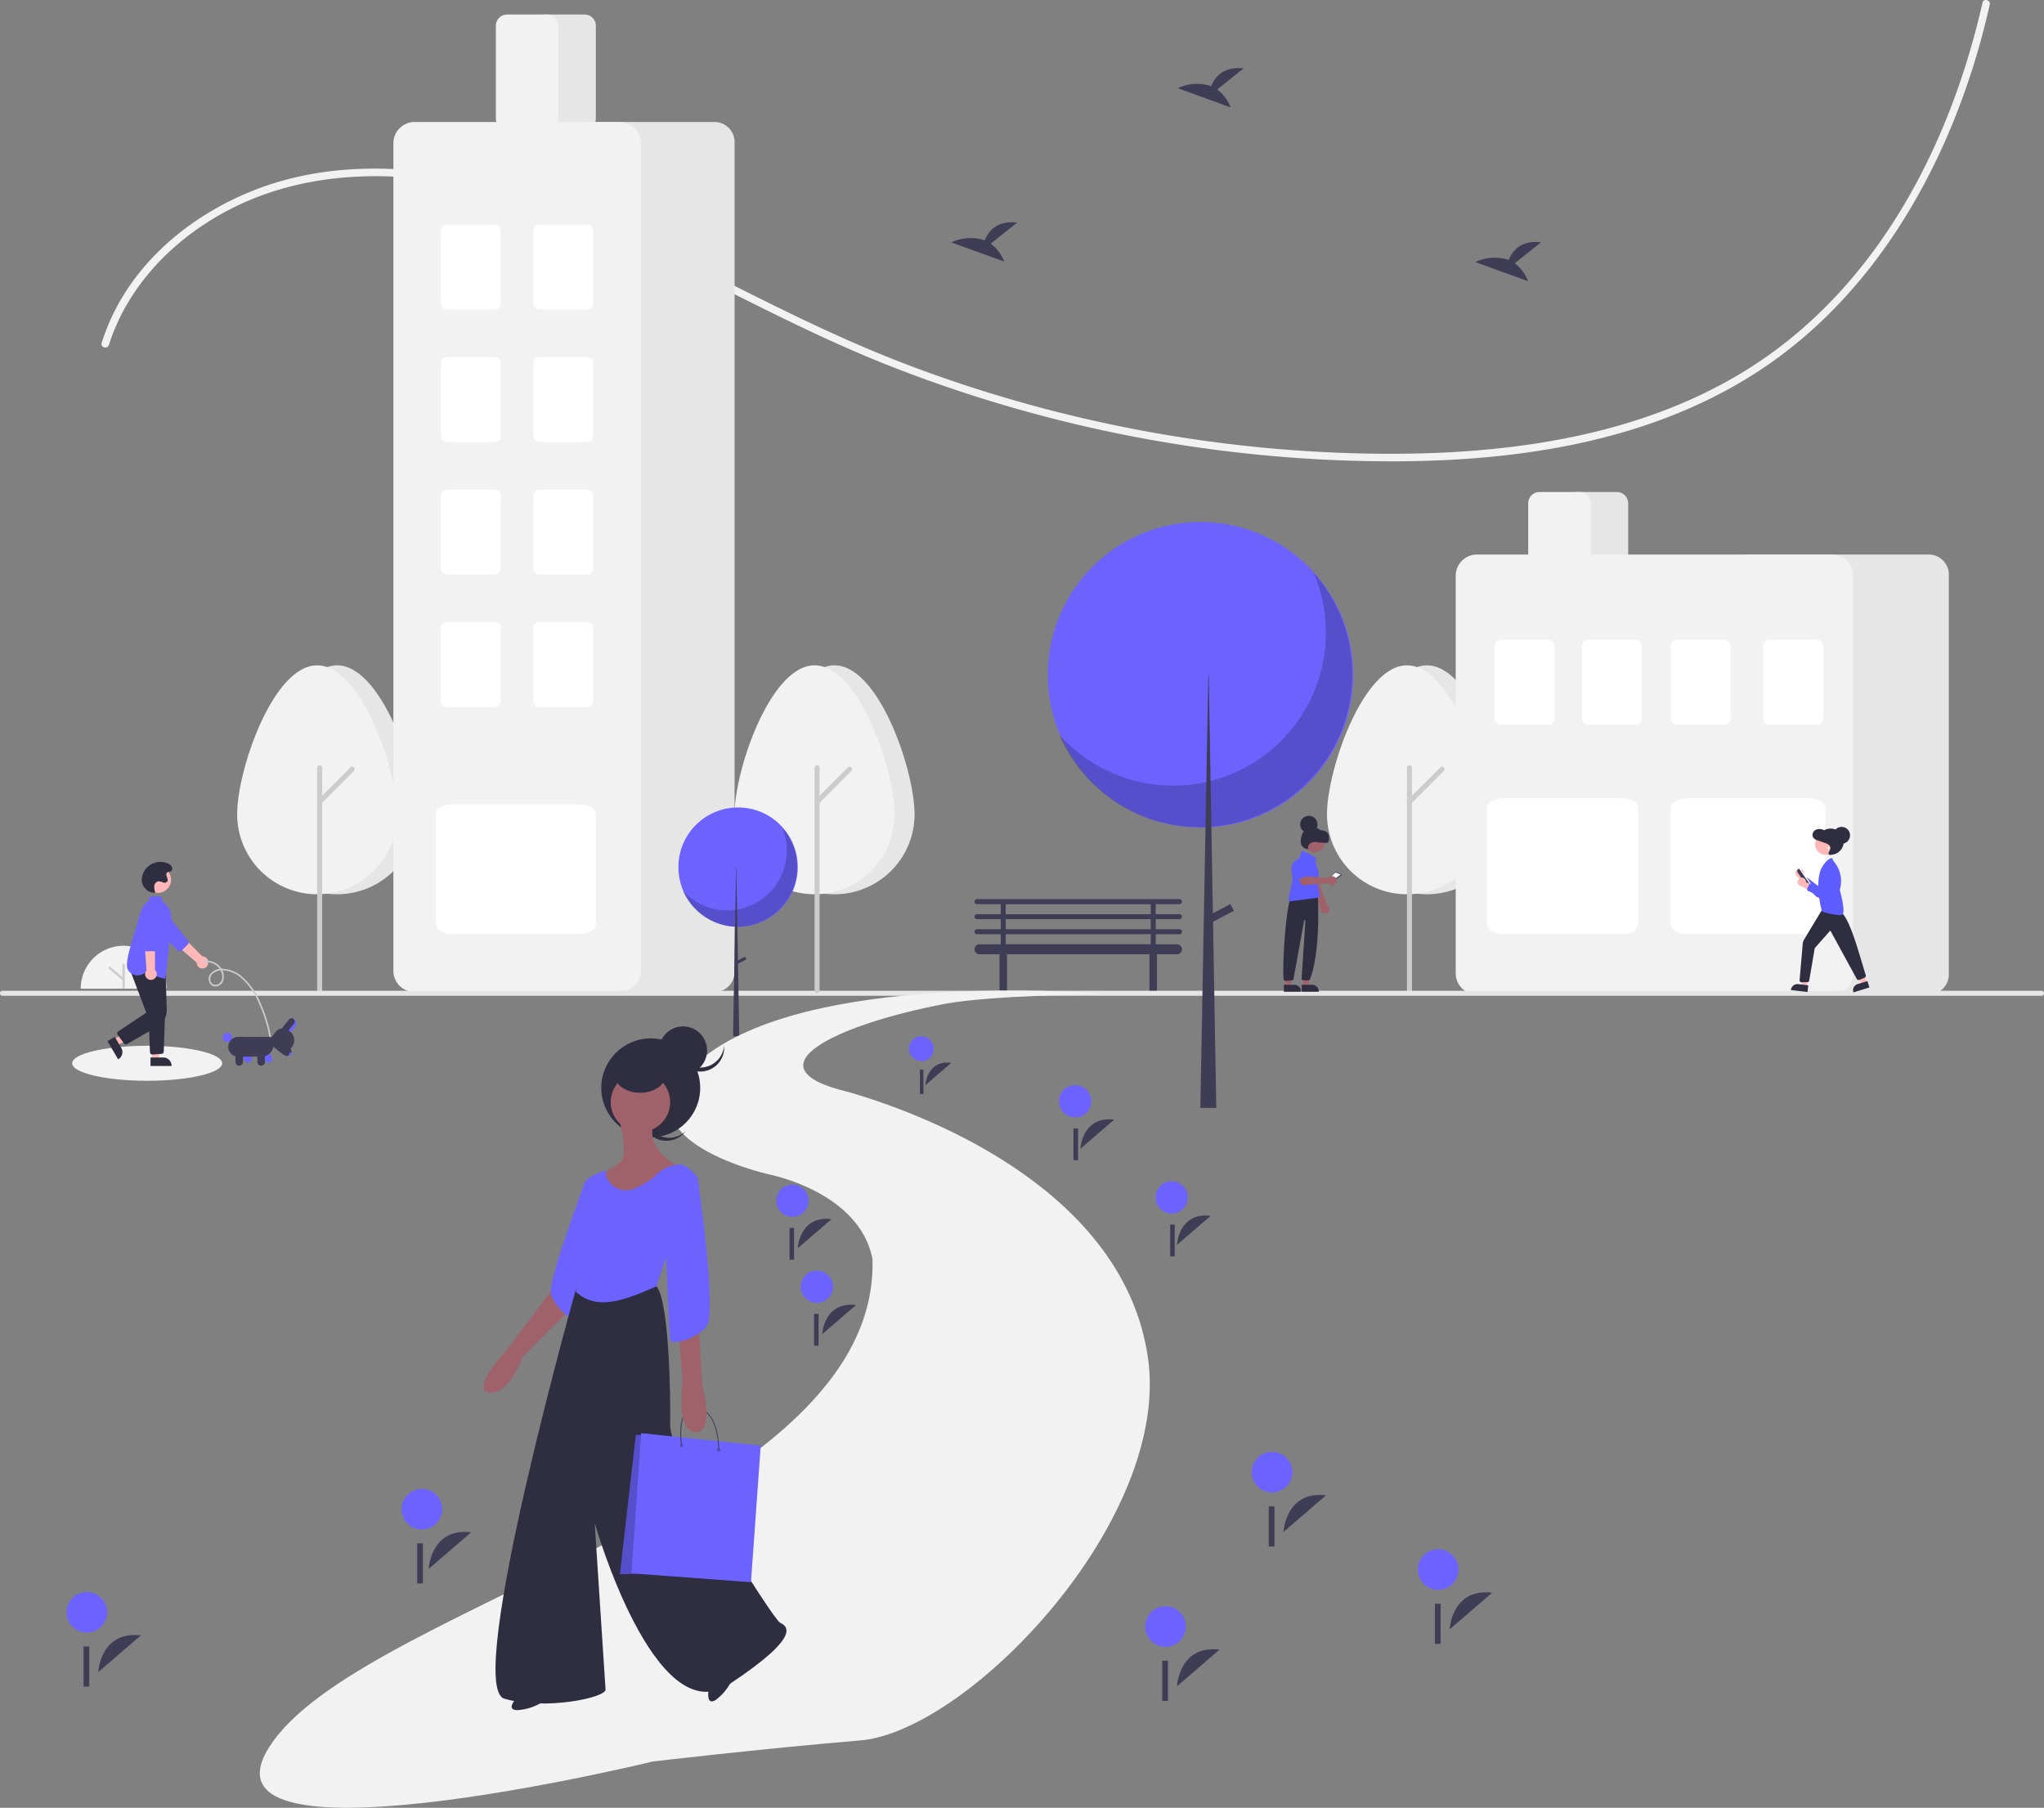 <svg xmlns="http://www.w3.org/2000/svg" width="285.365" height="252.345" viewBox="0 0 285.365 252.345">
  <rect x="0" y="0" width="285.365" height="252.345" fill="#808080" stroke="none"/>
  <g id="Group_1774" data-name="Group 1774" transform="translate(-94.595 -286.509)">
    <g id="Group_4" data-name="Group 4" transform="translate(94.595 260.08)">
      <g id="undraw_city_life_gnpr" transform="translate(0 0)">
        <path id="Path_382" data-name="Path 382" d="M158.31,608.49a5.99,5.99,0,1,1,11.98,0" transform="translate(-147.042 -444.052)" fill="#f2f2f2"/>
        <path id="Path_383" data-name="Path 383" d="M175.173,613.172a.162.162,0,0,1-.162-.162v-3.157a.162.162,0,1,1,.324,0v3.157a.162.162,0,0,1-.162.162Z" transform="translate(-157.915 -448.733)" fill="#ccc"/>
        <path id="Path_384" data-name="Path 384" d="M171.549,612.842a.161.161,0,0,1-.105-.039l-1.943-1.667a.162.162,0,1,1,.211-.246l1.943,1.667a.162.162,0,0,1-.106.285Z" transform="translate(-154.291 -449.488)" fill="#ccc"/>
        <ellipse id="Ellipse_83" data-name="Ellipse 83" cx="10.469" cy="2.443" rx="10.469" ry="2.443" transform="translate(10.077 172.407)" fill="#f2f2f2"/>
        <path id="Path_385" data-name="Path 385" d="M167.649,272.336c2.746-8.574,9.45-15.223,17.4-19.178,9.434-4.692,20.274-5.224,30.517-3.4,11.058,1.971,21.392,6.516,31.4,11.476,9.812,4.865,19.466,10,29.67,14.022a192.065,192.065,0,0,0,63.843,13.224c19.693.657,40.748-1.5,57.61-12.569,15.45-10.142,25.281-26.873,30.4-44.313q.983-3.349,1.748-6.756c.149-.656-.86-.936-1.01-.278-4.13,18.212-12.938,36.212-27.987,47.821-16.276,12.556-37.638,15.459-57.628,15.127a191.137,191.137,0,0,1-64.676-12.481c-10.467-3.985-20.344-9.159-30.346-14.154-9.783-4.886-19.841-9.459-30.6-11.712-9.823-2.058-20.341-2.183-29.812,1.478-7.8,3.015-14.91,8.388-19.071,15.739a30.186,30.186,0,0,0-2.468,5.673C166.433,272.7,167.444,272.976,167.649,272.336Z" transform="translate(-152.447 -197.762)" fill="#f2f2f2"/>
        <path id="Path_386" data-name="Path 386" d="M544.5,586.662a.349.349,0,0,0,0-.7h-3.315v-1.4H544.5a.349.349,0,0,0,0-.7H516.235a.349.349,0,0,0,0,.7h3.315v1.4h-3.315a.349.349,0,0,0,0,.7h3.315v1.4h-3.315a.349.349,0,0,0,0,.7h3.315v1.4h-2.966a.7.7,0,1,0,0,1.4h2.824a.518.518,0,0,0-.032.175v4.886a.523.523,0,1,0,1.047,0v-4.886a.521.521,0,0,0-.032-.175h19.955a.521.521,0,0,0-.032.175v4.886a.523.523,0,1,0,1.047,0v-4.886a.521.521,0,0,0-.032-.175h2.824a.7.7,0,0,0,0-1.4h-2.966v-1.4H544.5a.349.349,0,0,0,0-.7h-3.315v-1.4Zm-24.254-2.094h20.24v1.4h-20.24Zm20.24,5.584h-20.24v-1.4h20.24Zm0-2.094h-20.24v-1.4h20.24Z" transform="translate(-379.834 -431.923)" fill="#3f3d56"/>
        <path id="Path_387" data-name="Path 387" d="M251.232,511.116c0-6.163-5-20.788-11.167-20.788S228.9,504.953,228.9,511.116a11.167,11.167,0,0,0,22.334,0Z" transform="translate(-192.997 -371.025)" fill="#e6e6e6"/>
        <path id="Path_388" data-name="Path 388" d="M243.232,511.116c0-6.163-5-20.788-11.167-20.788S220.9,504.953,220.9,511.116a11.167,11.167,0,0,0,22.334,0Z" transform="translate(-187.789 -371.025)" fill="#f2f2f2"/>
        <path id="Path_389" data-name="Path 389" d="M253.247,562.114a.349.349,0,0,1-.349-.349V530.657a.349.349,0,0,1,.7,0v31.108A.349.349,0,0,1,253.247,562.114Z" transform="translate(-208.621 -397.053)" fill="#ccc"/>
        <path id="Path_390" data-name="Path 390" d="M253.247,536.105a.349.349,0,0,1-.247-.6l4.564-4.564a.349.349,0,0,1,.493.493L253.493,536A.348.348,0,0,1,253.247,536.105Z" transform="translate(-208.622 -397.402)" fill="#ccc"/>
        <path id="Path_392" data-name="Path 392" d="M687.232,511.116c0-6.163-5-20.788-11.167-20.788S664.9,504.953,664.9,511.116a11.167,11.167,0,0,0,22.334,0Z" transform="translate(-476.845 -371.025)" fill="#e6e6e6"/>
        <path id="Path_393" data-name="Path 393" d="M679.232,511.116c0-6.163-5-20.788-11.167-20.788S656.9,504.953,656.9,511.116a11.167,11.167,0,0,0,22.334,0Z" transform="translate(-471.637 -371.025)" fill="#f2f2f2"/>
        <path id="Path_394" data-name="Path 394" d="M689.247,562.114a.349.349,0,0,1-.349-.349V530.657a.349.349,0,0,1,.7,0v31.108A.349.349,0,0,1,689.247,562.114Z" transform="translate(-492.47 -397.053)" fill="#ccc"/>
        <path id="Path_395" data-name="Path 395" d="M689.247,536.105a.349.349,0,0,1-.247-.6l4.564-4.564a.349.349,0,0,1,.493.493L689.494,536a.347.347,0,0,1-.247.1Z" transform="translate(-492.47 -397.402)" fill="#ccc"/>
        <path id="Path_396" data-name="Path 396" d="M346.552,246.053h-5.584a1.572,1.572,0,0,1-1.57-1.57V231.57a1.572,1.572,0,0,1,1.57-1.57h5.584a1.572,1.572,0,0,1,1.57,1.57v12.912A1.572,1.572,0,0,1,346.552,246.053Z" transform="translate(-264.935 -201.544)" fill="#e6e6e6"/>
        <path id="Path_397" data-name="Path 397" d="M360.311,394.442H335.019a2.813,2.813,0,0,1-2.622-2.966V275.966A2.813,2.813,0,0,1,335.019,273h25.291a2.813,2.813,0,0,1,2.622,2.966v115.51A2.813,2.813,0,0,1,360.311,394.442Z" transform="translate(-260.378 -229.538)" fill="#e6e6e6"/>
        <path id="Path_398" data-name="Path 398" d="M314.98,394.442H286.364a2.97,2.97,0,0,1-2.966-2.966V275.966A2.97,2.97,0,0,1,286.364,273H314.98a2.97,2.97,0,0,1,2.966,2.966v115.51A2.97,2.97,0,0,1,314.98,394.442Z" transform="translate(-228.478 -229.538)" fill="#f2f2f2"/>
        <path id="Path_399" data-name="Path 399" d="M331.552,246.053h-5.584a1.572,1.572,0,0,1-1.57-1.57V231.57a1.572,1.572,0,0,1,1.57-1.57h5.584a1.572,1.572,0,0,1,1.57,1.57v12.912A1.572,1.572,0,0,1,331.552,246.053Z" transform="translate(-255.17 -201.544)" fill="#f2f2f2"/>
        <path id="Path_400" data-name="Path 400" d="M309.9,325.865h-6.63a.873.873,0,0,1-.872-.872v-10.12a.873.873,0,0,1,.872-.872h6.63a.873.873,0,0,1,.872.872v10.12A.873.873,0,0,1,309.9,325.865Z" transform="translate(-240.847 -256.23)" fill="#fff"/>
        <path id="Path_401" data-name="Path 401" d="M346.9,325.865H340.27a.873.873,0,0,1-.872-.872v-10.12a.873.873,0,0,1,.872-.872H346.9a.873.873,0,0,1,.872.872v10.12A.873.873,0,0,1,346.9,325.865Z" transform="translate(-264.935 -256.23)" fill="#fff"/>
        <path id="Path_402" data-name="Path 402" d="M309.9,378.865h-6.63a.873.873,0,0,1-.872-.872v-10.12a.873.873,0,0,1,.872-.872h6.63a.873.873,0,0,1,.872.872v10.12A.873.873,0,0,1,309.9,378.865Z" transform="translate(-240.847 -290.735)" fill="#fff"/>
        <path id="Path_403" data-name="Path 403" d="M346.9,378.865H340.27a.873.873,0,0,1-.872-.872v-10.12a.873.873,0,0,1,.872-.872H346.9a.873.873,0,0,1,.872.872v10.12A.873.873,0,0,1,346.9,378.865Z" transform="translate(-264.935 -290.735)" fill="#fff"/>
        <path id="Path_404" data-name="Path 404" d="M309.9,431.865h-6.63a.873.873,0,0,1-.872-.872v-10.12a.873.873,0,0,1,.872-.872h6.63a.873.873,0,0,1,.872.872v10.12A.873.873,0,0,1,309.9,431.865Z" transform="translate(-240.847 -325.239)" fill="#fff"/>
        <path id="Path_405" data-name="Path 405" d="M346.9,431.865H340.27a.873.873,0,0,1-.872-.872v-10.12a.873.873,0,0,1,.872-.872H346.9a.873.873,0,0,1,.872.872v10.12A.873.873,0,0,1,346.9,431.865Z" transform="translate(-264.935 -325.239)" fill="#fff"/>
        <path id="Path_406" data-name="Path 406" d="M309.9,484.865h-6.63a.873.873,0,0,1-.872-.872v-10.12a.873.873,0,0,1,.872-.872h6.63a.873.873,0,0,1,.872.872v10.12A.873.873,0,0,1,309.9,484.865Z" transform="translate(-240.847 -359.744)" fill="#fff"/>
        <path id="Path_407" data-name="Path 407" d="M346.9,484.865H340.27a.873.873,0,0,1-.872-.872v-10.12a.873.873,0,0,1,.872-.872H346.9a.873.873,0,0,1,.872.872v10.12A.873.873,0,0,1,346.9,484.865Z" transform="translate(-264.935 -359.744)" fill="#fff"/>
        <path id="Path_409" data-name="Path 409" d="M359.405,544.113H341.724c-1.284,0-2.325-.6-2.327-1.332v-15.45c0-.735,1.042-1.331,2.326-1.332h17.681c1.284,0,2.325.6,2.326,1.332v15.45C361.73,543.517,360.689,544.113,359.405,544.113Z" transform="translate(-278.546 -387.296)" fill="#fff"/>
        <path id="Path_410" data-name="Path 410" d="M759.552,431.469h-5.584a1.572,1.572,0,0,1-1.57-1.57V422.57a1.572,1.572,0,0,1,1.57-1.57h5.584a1.572,1.572,0,0,1,1.57,1.57V429.9A1.572,1.572,0,0,1,759.552,431.469Z" transform="translate(-533.81 -325.89)" fill="#e6e6e6"/>
        <path id="Path_411" data-name="Path 411" d="M845.558,507.419H820.043a2.823,2.823,0,0,1-2.645-2.966V448.966A2.823,2.823,0,0,1,820.043,446h25.516a2.822,2.822,0,0,1,2.645,2.966v55.487A2.823,2.823,0,0,1,845.558,507.419Z" transform="translate(-576.127 -342.166)" fill="#e6e6e6"/>
        <path id="Path_412" data-name="Path 412" d="M760.918,507.419H711.364a2.97,2.97,0,0,1-2.966-2.966V448.966A2.97,2.97,0,0,1,711.364,446h49.554a2.97,2.97,0,0,1,2.966,2.966v55.487A2.97,2.97,0,0,1,760.918,507.419Z" transform="translate(-505.165 -342.166)" fill="#f2f2f2"/>
        <path id="Path_413" data-name="Path 413" d="M744.552,431.469h-5.584a1.572,1.572,0,0,1-1.57-1.57V422.57a1.572,1.572,0,0,1,1.57-1.57h5.583a1.572,1.572,0,0,1,1.57,1.57V429.9A1.572,1.572,0,0,1,744.552,431.469Z" transform="translate(-524.044 -325.89)" fill="#f2f2f2"/>
        <path id="Path_414" data-name="Path 414" d="M764.9,502.365h-6.63a.873.873,0,0,1-.872-.872v-10.12a.873.873,0,0,1,.872-.872h6.63a.873.873,0,0,1,.872.872v10.12a.874.874,0,0,1-.872.872Z" transform="translate(-536.553 -374.77)" fill="#fff"/>
        <path id="Path_578" data-name="Path 578" d="M764.9,502.365h-6.63a.873.873,0,0,1-.872-.872v-10.12a.873.873,0,0,1,.872-.872h6.63a.873.873,0,0,1,.872.872v10.12a.874.874,0,0,1-.872.872Z" transform="translate(-548.734 -374.77)" fill="#fff"/>
        <path id="Path_415" data-name="Path 415" d="M801.9,502.365h-6.63a.874.874,0,0,1-.872-.872v-10.12a.874.874,0,0,1,.872-.872h6.63a.873.873,0,0,1,.872.872v10.12a.873.873,0,0,1-.872.872Z" transform="translate(-561.153 -374.77)" fill="#fff"/>
        <path id="Path_579" data-name="Path 579" d="M801.9,502.365h-6.63a.874.874,0,0,1-.872-.872v-10.12a.874.874,0,0,1,.872-.872h6.63a.873.873,0,0,1,.872.872v10.12a.873.873,0,0,1-.872.872Z" transform="translate(-548.241 -374.77)" fill="#fff"/>
        <path id="Path_416" data-name="Path 416" d="M776.311,562.458H759.6c-1.214,0-2.2-.624-2.2-1.394v-16.17c0-.77.985-1.393,2.2-1.394h16.714c1.214,0,2.2.625,2.2,1.394v16.17C778.509,561.834,777.525,562.458,776.311,562.458Z" transform="translate(-549.803 -405.641)" fill="#fff"/>
        <path id="Path_417" data-name="Path 417" d="M813.753,562.458h-17.1c-1.242,0-2.249-.624-2.251-1.394v-16.17c0-.77,1.008-1.393,2.251-1.394h17.1c1.242,0,2.249.624,2.251,1.394v16.17c0,.77-1.008,1.393-2.25,1.394Z" transform="translate(-561.153 -405.641)" fill="#fff"/>
        <path id="Path_418" data-name="Path 418" d="M361.195,621.2H76.375a.36.36,0,0,1,0-.7h284.82a.36.36,0,0,1,0,.7Z" transform="translate(-76.102 -455.77)" fill="#e6e6e6"/>
        <path id="Path_422" data-name="Path 422" d="M450.232,511.116c0-6.163-5-20.788-11.167-20.788S427.9,504.953,427.9,511.116a11.167,11.167,0,0,0,22.334,0Z" transform="translate(-322.551 -371.025)" fill="#e6e6e6"/>
        <path id="Path_423" data-name="Path 423" d="M442.232,511.116c0-6.163-5-20.788-11.167-20.788S419.9,504.953,419.9,511.116a11.167,11.167,0,0,0,22.334,0Z" transform="translate(-317.343 -371.025)" fill="#f2f2f2"/>
        <path id="Path_424" data-name="Path 424" d="M452.247,562.114a.349.349,0,0,1-.349-.349V530.657a.349.349,0,0,1,.7,0v31.108A.349.349,0,0,1,452.247,562.114Z" transform="translate(-338.176 -397.053)" fill="#ccc"/>
        <path id="Path_425" data-name="Path 425" d="M452.247,536.105a.349.349,0,0,1-.247-.6l4.564-4.564a.349.349,0,0,1,.494.493L452.493,536A.348.348,0,0,1,452.247,536.105Z" transform="translate(-338.176 -397.402)" fill="#ccc"/>
        <path id="Path_431" data-name="Path 431" d="M845.061,571.675a.593.593,0,0,1,.388.823l1.517,1.463-1.069.24-1.277-1.426a.6.6,0,0,1,.441-1.1Z" transform="translate(-593.647 -423.97)" fill="#ffb8b8"/>
        <path id="Path_432" data-name="Path 432" d="M848.929,574.945l-1.872-1.756a.266.266,0,0,1-.007-.38l.382-.387a.266.266,0,0,1,.35-.024l1.569,1.2.979-2.373a.741.741,0,0,1,1.011-.383h0a.736.736,0,0,1,.405.785,8.682,8.682,0,0,1-1.879,3.261.643.643,0,0,1-.938.059Z" transform="translate(-595.382 -423.391)" fill="#5d5dff"/>
        <path id="Path_433" data-name="Path 433" d="M846.958,573.717l-1.378-2a.118.118,0,0,1,.03-.164l.055-.038a.118.118,0,0,1,.164.03l1.378,2a.118.118,0,0,1-.03.164l-.055.038a.118.118,0,0,1-.164-.03Z" transform="translate(-594.461 -423.867)" fill="#fff"/>
        <path id="Path_434" data-name="Path 434" d="M846.223,573.818l-1.144-1.659a.325.325,0,0,1,.083-.451l.117-.08,1.512,2.193-.117.08h0A.325.325,0,0,1,846.223,573.818Z" transform="translate(-594.111 -423.953)" fill="#3f3d56"/>
        <path id="Path_435" data-name="Path 435" d="M771.417,389.372l-.719-.083.1-2.8.943.109Z" transform="translate(-519.167 -225.188)" fill="#ffb8b8"/>
        <path id="Path_436" data-name="Path 436" d="M844.833,618.939l-2.316-.267,0-.029a.908.908,0,0,1,1.006-.8h0l1.415.163Z" transform="translate(-592.48 -454.038)" fill="#2f2e41"/>
        <path id="Path_437" data-name="Path 437" d="M793.259,388.25l-.691.214-1.152-2.564,1.02-.315Z" transform="translate(-532.654 -224.598)" fill="#ffb8b8"/>
        <path id="Path_438" data-name="Path 438" d="M869.649,617.506l-2.228.688-.009-.028a.908.908,0,0,1,.6-1.135h0l1.361-.42Z" transform="translate(-608.661 -453.238)" fill="#2f2e41"/>
        <path id="Path_439" data-name="Path 439" d="M846.175,597.8a.294.294,0,0,1-.2-.359l.433-4.985a1.505,1.505,0,0,1,.209-.643l2.621-4.35,2.346.421.015.006c1.14.7,2.152,4.084,3.131,7.358.152.509.31,1.036.463,1.539a.3.3,0,0,1-.159.382l-.71.3a.294.294,0,0,1-.373-.13l-3.652-6.685a.059.059,0,0,0-.045-.03.057.057,0,0,0-.051.02l-2.119,2.4-.779,4.57,0,.01a.3.3,0,0,1-.349.168l-.764.014h0Z" transform="translate(-594.727 -434.264)" fill="#2f2e41"/>
        <path id="Path_440" data-name="Path 440" d="M853.98,574.872l-.015,0,0-.015c-.011-.036-1.083-3.665-.117-5.978v0c.028-.055.7-1.35,1.485-1.48l.021,0,.255.476a4.2,4.2,0,0,1,.833,3.97c.056.2.817,2.97.4,3.384a.76.76,0,0,1-.516.13A10.424,10.424,0,0,1,853.98,574.872Z" transform="translate(-599.592 -421.194)" fill="#5d5dff"/>
        <circle id="Ellipse_84" data-name="Ellipse 84" cx="1.829" cy="1.829" r="1.829" transform="translate(253.748 142.088)" fill="#2f2e41"/>
        <circle id="Ellipse_85" data-name="Ellipse 85" cx="1.449" cy="1.449" r="1.449" transform="translate(253.402 142.839)" fill="#ffb8b8"/>
        <path id="Path_441" data-name="Path 441" d="M853.885,559.355c-.132.047-.294.088-.4-.009a.352.352,0,0,1-.023-.4,1.793,1.793,0,0,0,.181-.381.586.586,0,0,0-.215-.537,1.592,1.592,0,0,0-.525-.264l-1.014-.361a1.172,1.172,0,0,1-.662-.429.794.794,0,0,1,.316-1.024,1.288,1.288,0,0,1,1.114-.022,5.745,5.745,0,0,0,.594.238c.406.107.868.011,1.225.24a1.131,1.131,0,0,1,.444.987,3.05,3.05,0,0,1-.3,1.091,2.029,2.029,0,0,1-.331.581.684.684,0,0,1-.579.25Z" transform="translate(-598.102 -413.66)" fill="#2f2e41"/>
        <circle id="Ellipse_86" data-name="Ellipse 86" cx="1.18" cy="1.18" r="1.18" transform="translate(255.931 141.852)" fill="#2f2e41"/>
        <path id="Path_442" data-name="Path 442" d="M857.21,563.006a.118.118,0,1,1,.162.109v.259a.044.044,0,0,1-.089,0v-.259A.118.118,0,0,1,857.21,563.006Z" transform="translate(-602.045 -418.263)" fill="#fff"/>
        <path id="Path_443" data-name="Path 443" d="M845.659,575.257a.593.593,0,0,1,.65.636l1.932.843-.918.6-1.694-.892a.6.6,0,0,1,.03-1.184Z" transform="translate(-594.174 -426.314)" fill="#ffb8b8"/>
        <path id="Path_444" data-name="Path 444" d="M851.526,574.717l-2.367-.993a.265.265,0,0,1-.139-.354l.223-.5a.266.266,0,0,1,.32-.145l1.888.577.09-2.566a.741.741,0,0,1,.814-.711h0a.736.736,0,0,1,.654.594,8.685,8.685,0,0,1-.624,3.712.643.643,0,0,1-.858.382Z" transform="translate(-596.699 -422.91)" fill="#5d5dff"/>
        <path id="Path_509" data-name="Path 509" d="M650.262,577.15a.65.65,0,0,1-.451-.889l-2.4-5.415,1.371-.345,1.925,5.431a.654.654,0,0,1-.449,1.218Z" transform="translate(-465.463 -423.22)" fill="#a0616a"/>
        <path id="Path_510" data-name="Path 510" d="M647.464,571.242a.291.291,0,0,1-.16-.182l-.419-1.4a.81.81,0,0,1,1.465-.691l.81,1.224a.292.292,0,0,1-.12.425l-1.333.624A.291.291,0,0,1,647.464,571.242Z" transform="translate(-465.068 -421.918)" fill="#5d5dff"/>
        <path id="Path_511" data-name="Path 511" d="M658.862,573.485l-1.47,1.041a.11.11,0,0,1-.13,0l-.4-.3a.109.109,0,0,1-.007-.17l1.131-1.009a.112.112,0,0,1,.11-.021l.736.263a.111.111,0,0,1,.026.194Z" transform="translate(-471.586 -424.86)" fill="#3f3d56"/>
        <path id="Path_512" data-name="Path 512" d="M659.047,573.527a.04.04,0,0,0-.023-.051l-.663-.237a.04.04,0,0,0-.039.007l-1.02.91-.006.006a.038.038,0,0,0,.009.053l.357.268a.039.039,0,0,0,.046,0l1.325-.938A.04.04,0,0,0,659.047,573.527Z" transform="translate(-471.892 -425.001)" fill="#fff"/>
        <path id="Path_513" data-name="Path 513" d="M571.214,389.289h.742l.353-2.862h-1.1Z" transform="translate(-389.297 -225.146)" fill="#a0616a"/>
        <path id="Path_514" data-name="Path 514" d="M646.774,618.125h1.461a.931.931,0,0,1,.931.931v.03h-2.392Z" transform="translate(-465.046 -454.224)" fill="#2f2e41"/>
        <path id="Path_515" data-name="Path 515" d="M564.1,389.289h.742l.353-2.862H564.1Z" transform="translate(-384.667 -225.146)" fill="#a0616a"/>
        <path id="Path_516" data-name="Path 516" d="M639.663,618.125h1.461a.931.931,0,0,1,.931.931v.03h-2.392Z" transform="translate(-460.417 -454.224)" fill="#2f2e41"/>
        <path id="Path_517" data-name="Path 517" d="M639.538,592.1a.326.326,0,0,1-.08-.21c-.177-1.82.3-11.385,1.416-12.2l.007-.007,3.255-.562h0l.06.06c0,.084.6,8.469-1.038,12.748a.272.272,0,0,1-.254.173h-.65a.272.272,0,0,1-.272-.294l.526-8.013a.091.091,0,0,0-.179-.027l-1.482,8.133a.274.274,0,0,1-.246.214l-.853.063h-.02a.272.272,0,0,1-.191-.078Z" transform="translate(-460.26 -428.828)" fill="#2f2e41"/>
        <circle id="Ellipse_90" data-name="Ellipse 90" cx="1.486" cy="1.486" r="1.486" transform="translate(182.075 142.41)" fill="#a0616a"/>
        <path id="Path_518" data-name="Path 518" d="M641.579,571.546a.353.353,0,0,1-.1-.239l.607-2.842c-.484-2.058.16-2.444.888-2.833l0,0,.3-.822a.257.257,0,0,1,.359-.166l1.549.823a.307.307,0,0,1,.144.181.384.384,0,0,1-.005.25l-.114.31c.3.4.753,1.958.269,2.563l.365,2.017a.318.318,0,0,1-.227.339l-3.818.49a.227.227,0,0,1-.045,0A.246.246,0,0,1,641.579,571.546Z" transform="translate(-461.598 -419.388)" fill="#5d5dff"/>
        <path id="Path_519" data-name="Path 519" d="M649.421,573.668a.632.632,0,0,0-.067.074l-2.994-.207-.321-.655-1.051.356.456,1.214a.484.484,0,0,0,.49.313l3.4-.258a.635.635,0,1,0,.083-.837Z" transform="translate(-463.882 -424.769)" fill="#a0616a"/>
        <path id="Path_520" data-name="Path 520" d="M644.988,570.83l-1.305.435a.272.272,0,0,1-.354-.211l-.238-1.351a.756.756,0,0,1,1.437-.474l.617,1.22a.272.272,0,0,1-.157.381Z" transform="translate(-462.624 -422.053)" fill="#5d5dff"/>
        <circle id="Ellipse_91" data-name="Ellipse 91" cx="1.21" cy="1.21" r="1.21" transform="translate(181.516 140.302)" fill="#2f2e41"/>
        <path id="Path_521" data-name="Path 521" d="M649.768,557.336a.633.633,0,0,0,.35-.029.416.416,0,0,0,.208-.314c.226-1.5-1.049-1.375-1.2-1.44a1.654,1.654,0,0,1-.266-.194,1.246,1.246,0,0,0-.7-.153,2.008,2.008,0,0,0-.846.1,1.267,1.267,0,0,0-.562.518,2.62,2.62,0,0,0-.279.722,1.8,1.8,0,0,0-.047.885,1.1,1.1,0,0,0,.994.8.819.819,0,0,1,.432-.9,1.248,1.248,0,0,1,.824-.1,3.628,3.628,0,0,0,.547.068C649.407,557.31,649.624,557.321,649.768,557.336Z" transform="translate(-464.8 -413.256)" fill="#2f2e41"/>
      </g>
      <g id="undraw_through_the_park_lxnl" transform="translate(9.292 35.934)">
        <path id="Path_378" data-name="Path 378" d="M0,118.209Z" transform="translate(181.898 -43.908)" fill="#6c63ff"/>
        <circle id="Ellipse_64" data-name="Ellipse 64" cx="8.33" cy="8.33" r="8.33" transform="translate(85.42 103.207)" fill="#6c63ff"/>
        <path id="Path_347" data-name="Path 347" d="M521.889,446.57a8.331,8.331,0,0,1-13.88,8.816,8.331,8.331,0,1,0,13.88-8.816Z" transform="translate(-422.003 -340.597)" opacity="0.2"/>
        <path id="Path_348" data-name="Path 348" d="M369.326,321.7h.023l.412,23.617h-.869Z" transform="translate(-275.842 -210.167)" fill="#3f3d56"/>
        <rect id="Rectangle_53" data-name="Rectangle 53" width="0.412" height="1.556" transform="translate(94.715 124.037) rotate(62.234)" fill="#3f3d56"/>
        <circle id="Ellipse_65" data-name="Ellipse 65" cx="21.326" cy="21.326" r="21.326" transform="translate(136.992 63.364)" fill="#6c63ff"/>
        <path id="Path_349" data-name="Path 349" d="M703.929,358.887a21.327,21.327,0,0,1-35.535,22.57,21.327,21.327,0,1,0,35.535-22.57Z" transform="translate(-529.83 -288.442)" opacity="0.2"/>
        <path id="Path_350" data-name="Path 350" d="M558.388,255.443h.058L559.5,315.9h-2.226Z" transform="translate(-398.986 -170.754)" fill="#3f3d56"/>
        <rect id="Rectangle_54" data-name="Rectangle 54" width="1.055" height="3.984" transform="translate(162.482 116.69) rotate(62.234)" fill="#3f3d56"/>
        <path id="Path_352" data-name="Path 352" d="M403.931,694.483s.276-5.786,5.937-5.113" transform="translate(-353.377 -484.984)" fill="#3f3d56"/>
        <circle id="Ellipse_67" data-name="Ellipse 67" cx="2.833" cy="2.833" r="2.833" transform="translate(46.778 198.326)" fill="#6c63ff"/>
        <rect id="Rectangle_56" data-name="Rectangle 56" width="0.8" height="5.598" transform="translate(48.946 205.93)" fill="#3f3d56"/>
        <path id="Path_353" data-name="Path 353" d="M552.67,585.559s.219-4.6,4.715-4.061" transform="translate(-450.586 -420.827)" fill="#3f3d56"/>
        <circle id="Ellipse_68" data-name="Ellipse 68" cx="2.25" cy="2.25" r="2.25" transform="translate(99.089 155.858)" fill="#6c63ff"/>
        <rect id="Rectangle_57" data-name="Rectangle 57" width="0.635" height="4.446" transform="translate(100.931 161.898)" fill="#3f3d56"/>
        <path id="Path_354" data-name="Path 354" d="M769.779,550.032s.219-4.6,4.715-4.061" transform="translate(-628.23 -399.186)" fill="#3f3d56"/>
        <ellipse id="Ellipse_69" data-name="Ellipse 69" cx="2.25" cy="2.25" rx="2.25" ry="2.25" transform="translate(138.564 141.973)" fill="#6c63ff"/>
        <rect id="Rectangle_58" data-name="Rectangle 58" width="0.635" height="4.446" transform="translate(140.58 148.012)" fill="#3f3d56"/>
        <path id="Path_355" data-name="Path 355" d="M562.539,615.165s.219-4.6,4.715-4.061" transform="translate(-457.038 -438.437)" fill="#3f3d56"/>
        <circle id="Ellipse_70" data-name="Ellipse 70" cx="2.25" cy="2.25" r="2.25" transform="translate(102.506 167.854)" fill="#6c63ff"/>
        <rect id="Rectangle_59" data-name="Rectangle 59" width="0.635" height="4.446" transform="translate(104.356 173.894)" fill="#3f3d56"/>
        <path id="Path_357" data-name="Path 357" d="M803.333,568.783s.219-4.6,4.715-4.061" transform="translate(-648.312 -404.516)" fill="#3f3d56"/>
        <circle id="Ellipse_72" data-name="Ellipse 72" cx="2.25" cy="2.25" r="2.25" transform="translate(152.036 155.393)" fill="#6c63ff"/>
        <rect id="Rectangle_61" data-name="Rectangle 61" width="0.635" height="4.446" transform="translate(154.079 161.432)" fill="#3f3d56"/>
        <path id="Path_358" data-name="Path 358" d="M483.59,593.454s.219-4.6,4.715-4.061" transform="translate(-405.421 -425.523)" fill="#3f3d56"/>
        <circle id="Ellipse_73" data-name="Ellipse 73" cx="2.25" cy="2.25" r="2.25" transform="translate(75.171 159.057)" fill="#6c63ff"/>
        <rect id="Rectangle_62" data-name="Rectangle 62" width="0.635" height="4.446" transform="translate(76.958 165.096)" fill="#3f3d56"/>
        <path id="Path_359" data-name="Path 359" d="M740.173,536.252s.169-3.531,3.623-3.121" transform="translate(-620.271 -394.28)" fill="#3f3d56"/>
        <ellipse id="Ellipse_74" data-name="Ellipse 74" cx="1.729" cy="1.729" rx="1.729" ry="1.729" transform="translate(117.607 135.154)" fill="#6c63ff"/>
        <rect id="Rectangle_63" data-name="Rectangle 63" width="0.488" height="3.417" transform="translate(119.138 139.795)" fill="#3f3d56"/>
        <path id="Path_360" data-name="Path 360" d="M268.731,730.01s.276-5.786,5.937-5.113" transform="translate(-264.299 -506.116)" fill="#3f3d56"/>
        <circle id="Ellipse_75" data-name="Ellipse 75" cx="2.833" cy="2.833" r="2.833" transform="translate(0 212.722)" fill="#6c63ff"/>
        <rect id="Rectangle_64" data-name="Rectangle 64" width="0.8" height="5.598" transform="translate(2.372 220.326)" fill="#3f3d56"/>
        <path id="Path_361" data-name="Path 361" d="M948.678,726.063s.276-5.786,5.937-5.113" transform="translate(-755.583 -508.131)" fill="#3f3d56"/>
        <circle id="Ellipse_76" data-name="Ellipse 76" cx="2.833" cy="2.833" r="2.833" transform="translate(188.662 206.759)" fill="#6c63ff"/>
        <rect id="Rectangle_65" data-name="Rectangle 65" width="0.8" height="5.598" transform="translate(191.035 214.363)" fill="#3f3d56"/>
        <path id="Path_362" data-name="Path 362" d="M891.44,692.509s.276-5.786,5.937-5.113" transform="translate(-721.537 -488.174)" fill="#3f3d56"/>
        <circle id="Ellipse_77" data-name="Ellipse 77" cx="2.833" cy="2.833" r="2.833" transform="translate(165.47 193.163)" fill="#6c63ff"/>
        <rect id="Rectangle_66" data-name="Rectangle 66" width="0.8" height="5.598" transform="translate(167.842 200.767)" fill="#3f3d56"/>
        <path id="Path_363" data-name="Path 363" d="M883.546,742.839s.276-5.786,5.937-5.113" transform="translate(-728.517 -516.958)" fill="#3f3d56"/>
        <circle id="Ellipse_78" data-name="Ellipse 78" cx="2.833" cy="2.833" r="2.833" transform="translate(150.595 214.709)" fill="#6c63ff"/>
        <rect id="Rectangle_67" data-name="Rectangle 67" width="0.8" height="5.598" transform="translate(152.968 222.313)" fill="#3f3d56"/>
        <path id="Path_364" data-name="Path 364" d="M311.619,607.618c14.175-19.31,84.566-33.189,83.571-67.177-1.824-9.4-14.428-11.8-14.428-11.8s-24.489-5.437-8.237-17.033,55.334-8.159,55.334-8.159-16.093.159-22.505,1.371c-15.112,2.857-27.923,8.9-13.578,12.3,12.988,3.747,38.56,14.58,41.861,37.035s-24.5,51.663-39.755,53.456c-14.668,1.238-29.36,2.979-29.36,2.979S297.444,626.928,311.619,607.618Z" transform="translate(-282.672 -374.208)" fill="#f2f2f2"/>
        <path id="Path_368" data-name="Path 368" d="M677.119,301.334l3.681-2.944c-2.86-.315-4.035,1.244-4.515,2.479a6.27,6.27,0,0,0-4.666.288l7.365,2.674a5.574,5.574,0,0,0-1.865-2.5Z" transform="translate(-474.94 -274.084)" fill="#3f3d56"/>
        <path id="Path_369" data-name="Path 369" d="M508.366,357.585l3.681-2.944c-2.86-.316-4.035,1.244-4.515,2.478a6.27,6.27,0,0,0-4.666.288l7.365,2.674A5.573,5.573,0,0,0,508.366,357.585Z" transform="translate(-379.34 -333.076)" fill="#3f3d56"/>
        <path id="Path_370" data-name="Path 370" d="M552.775,241.136l3.681-2.944c-2.86-.315-4.035,1.244-4.516,2.478a6.27,6.27,0,0,0-4.666.288l7.365,2.674A5.573,5.573,0,0,0,552.775,241.136Z" transform="translate(-392.13 -238.15)" fill="#3f3d56"/>
      </g>
      <g id="Group_3" data-name="Group 3" transform="translate(15.002 146.739)">
        <path id="Path_594" data-name="Path 594" d="M470.961,556.935a.8.8,0,0,0-.815-.915l-5.118-5.175-1.011,1.413,5.349,4.642a.8.8,0,0,0,1.6.034Z" transform="translate(-456.903 -542.835)" fill="#ffb8b8"/>
        <path id="Path_595" data-name="Path 595" d="M456.768,541.767l-.922.921a.336.336,0,0,1-.471,0L451.8,539.18a1.309,1.309,0,1,1,1.855-1.848l3.111,3.964a.336.336,0,0,1,0,.471Z" transform="translate(-445.517 -530.271)" fill="#6c63ff"/>
        <circle id="Ellipse_98" data-name="Ellipse 98" cx="1.827" cy="1.827" r="1.827" transform="translate(5.226 0.669)" fill="#ffb8b8"/>
        <path id="Path_596" data-name="Path 596" d="M181.031,572.745l.463.786,3.251-1.41-.683-1.16Z" transform="translate(-180.151 -547.972)" fill="#ffb8b8"/>
        <path id="Path_597" data-name="Path 597" d="M390.939,721.765l.911,1.548h0a1.145,1.145,0,0,1-.406,1.567l-.032.019-1.492-2.534Z" transform="translate(-389.92 -697.343)" fill="#2f2e41"/>
        <path id="Path_598" data-name="Path 598" d="M236.851,585.914h.912l.434-3.518h-1.346Z" transform="translate(-230.611 -558.309)" fill="#ffb8b8"/>
        <path id="Path_599" data-name="Path 599" d="M452.482,751.81h1.8a1.144,1.144,0,0,1,1.144,1.145v.037h-2.94Z" transform="translate(-446.475 -724.503)" fill="#2f2e41"/>
        <path id="Path_600" data-name="Path 600" d="M405.289,632.631a.334.334,0,0,1-.27-.136l-.879-1.195a.335.335,0,0,1,.084-.477l3.914-2.614L405.776,622l5.05.417.17,5.336a2.681,2.681,0,0,1-1.342,2.412l-4.2,2.422A.334.334,0,0,1,405.289,632.631Z" transform="translate(-402.716 -607.158)" fill="#2f2e41"/>
        <path id="Path_601" data-name="Path 601" d="M450.305,694.36a.335.335,0,0,1-.334-.323l-.185-5.2,2.292-.121-.182,5.235a.334.334,0,0,1-.312.322l-1.255.083Z" transform="translate(-444.038 -667.47)" fill="#2f2e41"/>
        <path id="Path_602" data-name="Path 602" d="M423.5,532.707a13.579,13.579,0,0,1-2.558-.89,2,2,0,0,1-1.365.44,1.591,1.591,0,0,1-1.1-.7c-.68-.923.692-4.337,1.517-7.5.347-1.329,1.139-2.689,2.483-2.4h0a2.572,2.572,0,0,1,1.941,1.888,4.84,4.84,0,0,1-.076,1.919,2.61,2.61,0,0,0-.07.556,64.689,64.689,0,0,1-.625,6.645C423.63,532.695,423.577,532.707,423.5,532.707Z" transform="translate(-415.571 -516.415)" fill="#6c63ff"/>
        <path id="Path_603" data-name="Path 603" d="M443.117,557.165a.8.8,0,0,0,.07-1.223l.036-7.278-1.714.285.5,7.064a.8.8,0,0,0,1.1,1.152Z" transform="translate(-436.556 -540.862)" fill="#ffb8b8"/>
        <path id="Path_604" data-name="Path 604" d="M441.425,534.782h-1.846a.336.336,0,0,1-.335-.332l-.045-5.005a1.309,1.309,0,1,1,2.619,0l-.058,5A.336.336,0,0,1,441.425,534.782Z" transform="translate(-434.467 -522.307)" fill="#6c63ff"/>
        <path id="Path_605" data-name="Path 605" d="M441.608,471.734a1.854,1.854,0,0,1-1.771-1.483,2.132,2.132,0,0,1,.068-.968,2.6,2.6,0,0,1,3.566-1.633,1.041,1.041,0,0,1,.547.47.485.485,0,0,1-.186.636c-.146.066-.33.033-.46.128-.187.135-.139.423-.055.638s.178.475.038.658a.543.543,0,0,1-.6.1,1.6,1.6,0,0,0-.621-.15.726.726,0,0,0-.577.653,2.123,2.123,0,0,0,.152.919Z" transform="translate(-435.02 -467.418)" fill="#2f2e41"/>
        <path id="Path_606" data-name="Path 606" d="M528.779,611.282a2.156,2.156,0,0,1,2.573,1.906,1.208,1.208,0,0,1-.361.957.887.887,0,0,1-.842.2c-.554-.185-.583-.957-.286-1.369a1.979,1.979,0,0,1,1.832-.587,4.341,4.341,0,0,1,2.125.885,9.515,9.515,0,0,1,2.657,3.734,18.832,18.832,0,0,1,1.41,4.432q.054.288.1.578a.112.112,0,0,0,.138.076.115.115,0,0,0,.076-.138,19.076,19.076,0,0,0-1.431-4.84,9.906,9.906,0,0,0-2.843-4.038,4.533,4.533,0,0,0-2.285-.916,2.145,2.145,0,0,0-1.967.7,1.165,1.165,0,0,0,.223,1.615,1.015,1.015,0,0,0,.968.019,1.239,1.239,0,0,0,.654-.81,2.059,2.059,0,0,0-.59-1.936,2.478,2.478,0,0,0-1.744-.734,2.2,2.2,0,0,0-.469.056C528.577,611.1,528.64,611.314,528.779,611.282Z" transform="translate(-515.319 -597.224)" fill="#ccc"/>
        <path id="Path_607" data-name="Path 607" d="M582.773,739.7l-.738-1.259.909-.533.738,1.259h0a.527.527,0,0,1-.909.533Z" transform="translate(-563.589 -711.938)" fill="#6c63ff"/>
        <circle id="Ellipse_99" data-name="Ellipse 99" cx="0.649" cy="0.649" r="0.649" transform="translate(16.097 23.85)" fill="#6c63ff"/>
        <path id="Path_608" data-name="Path 608" d="M612.491,739.7l-.738-1.259.909-.533.737,1.259a.527.527,0,0,1-.909.533Z" transform="translate(-590.453 -711.938)" fill="#6c63ff"/>
        <path id="Path_609" data-name="Path 609" d="M565.6,723.191a1.38,1.38,0,0,1,1.378-1.378h4.363a.583.583,0,0,1,.582.583v.5a1.679,1.679,0,0,1-1.677,1.677h-3.268A1.38,1.38,0,0,1,565.6,723.191Z" transform="translate(-548.734 -697.386)" fill="#3f3d56"/>
        <path id="Path_610" data-name="Path 610" d="M576.081,744.524v-1.459h1.054v1.459a.527.527,0,0,1-1.054,0Z" transform="translate(-558.206 -716.598)" fill="#3f3d56"/>
        <path id="Path_611" data-name="Path 611" d="M607.93,744.524v-1.459h1.054v1.459a.527.527,0,0,1-1.054,0Z" transform="translate(-586.997 -716.598)" fill="#3f3d56"/>
        <path id="Path_612" data-name="Path 612" d="M642.551,695.852a.649.649,0,1,1,1.011.812l-1.066,1.327-1.011-.812Z" transform="translate(-617.33 -673.699)" fill="#6c63ff"/>
        <path id="Path_613" data-name="Path 613" d="M624.874,710.965l.854-1.063a1.25,1.25,0,0,1,1.756-.192l.267.214a1.491,1.491,0,0,1,.229,2.094l-.7.876a.468.468,0,0,1-.658.072l-1.673-1.343A.468.468,0,0,1,624.874,710.965Z" transform="translate(-602.222 -686.197)" fill="#3f3d56"/>
        <path id="Path_614" data-name="Path 614" d="M642.678,694.919a.446.446,0,0,1,.7.558l-1.193,1.486-.7-.558Z" transform="translate(-617.33 -672.924)" fill="#3f3d56"/>
        <path id="Path_615" data-name="Path 615" d="M628.463,722.347l1.833,1.472a.649.649,0,0,1-.812,1.011l-1.833-1.472Z" transform="translate(-604.825 -697.869)" fill="#3f3d56"/>
        <ellipse id="Ellipse_100" data-name="Ellipse 100" cx="0.274" cy="0.152" rx="0.274" ry="0.152" transform="translate(25.241 26.933) rotate(-51.23)" fill="#6c63ff"/>
        <path id="Path_630" data-name="Path 630" d="M451.94,518.268h-1.056a.384.384,0,0,1,0-.768h1.056a.384.384,0,0,1,0,.768Z" transform="translate(-444.683 -512.691)" fill="#6c63ff"/>
      </g>
    </g>
    <g id="undraw_gone_shopping_vwmc" transform="translate(162.087 429.782)">
      <path id="Path_667" data-name="Path 667" d="M655.445,406.335l-1.2,2.794-7.345,9.74s-5.029,5.429-2.235,5.748,4.63-5.029,4.63-5.029l8.622-8.542.958-3.912Z" transform="translate(-643.823 -373.484)" fill="#9f616a"/>
      <path id="Path_668" data-name="Path 668" d="M704.531,340.168l-1.157.324s-5.2,13.8-4.717,15.48,2.634,3.752,3.592,3.592S704.531,340.168,704.531,340.168Z" transform="translate(-689.236 -318.653)" fill="#6c63ff"/>
      <path id="Path_669" data-name="Path 669" d="M827.08,747.145s-.508,2.546,1.019,1.527a7.39,7.39,0,0,0,2.324-2.99Z" transform="translate(-795.616 -654.692)" fill="#2f2e41"/>
      <path id="Path_670" data-name="Path 670" d="M665.362,418.916s-16.206,57.16-10.458,58.837,14.21-.16,14.13-1.277-1.517-23.231-1.517-23.231,8.383,29.378,18.761,22.513,8.063-8.143,7.105-8.622-15.408-23.231-15.328-27.462-.16-17.483-1.916-19.479Z" transform="translate(-651.984 -383.91)" fill="#2f2e41"/>
      <path id="Path_672" data-name="Path 672" d="M774.839,278.433a3.353,3.353,0,0,1-.417-4.52c-.068.063-.133.129-.2.2a3.353,3.353,0,0,0,4.974,4.5c.063-.07.122-.142.178-.216A3.353,3.353,0,0,1,774.839,278.433Z" transform="translate(-751.166 -263.749)" fill="#2f2e41"/>
      <circle id="Ellipse_115" data-name="Ellipse 115" cx="6.906" cy="6.906" r="6.906" transform="translate(16.452 1.676)" fill="#2f2e41"/>
      <path id="Path_673" data-name="Path 673" d="M667.64,760.936s-1.836,1.836,0,1.836a7.39,7.39,0,0,0,3.592-1.2Z" transform="translate(-662.884 -667.332)" fill="#2f2e41"/>
      <path id="Path_674" data-name="Path 674" d="M742.56,282.663s1.2,4.95.319,5.908a8.869,8.869,0,0,1-2.794,1.676l.319,8.941s3.672-1.277,3.832-1.437,3.433-5.349,3.433-5.349l3.193-3.034s-4.87-2.315-3.433-6.307S742.56,282.663,742.56,282.663Z" transform="translate(-723.593 -269.77)" fill="#9f616a"/>
      <circle id="Ellipse_116" data-name="Ellipse 116" cx="4.151" cy="4.151" r="4.151" transform="translate(17.158 14.01) rotate(-80.783)" fill="#9f616a"/>
      <path id="Path_675" data-name="Path 675" d="M730.305,344.125s1.836-6.067,2.714-6.866,3.034-8.3,3.034-8.3-1.357-1.836-2.475-1.836a4.811,4.811,0,0,0-3.433,1.6,12.774,12.774,0,0,1-2.691,1.683,2.977,2.977,0,0,1-4.03-1.345,1.17,1.17,0,0,1-.064-1.136s-2.954.8-3.113,1.916,0,3.433-.24,3.912-.958,1.2-.639,4.231a30.286,30.286,0,0,1-.333,6.87C722.017,347.693,726.148,345.937,730.305,344.125Z" transform="translate(-706.149 -307.841)" fill="#6c63ff"/>
      <ellipse id="Ellipse_117" data-name="Ellipse 117" cx="3.513" cy="2.395" rx="3.513" ry="2.395" transform="translate(18.368 4.471)" fill="#2f2e41"/>
      <circle id="Ellipse_118" data-name="Ellipse 118" cx="3.353" cy="3.353" r="3.353" transform="translate(24.516 0)" fill="#2f2e41"/>
      <path id="Path_676" data-name="Path 676" d="M804.247,233.273a3.353,3.353,0,0,1-3.34-3.073c-.008.092-.013.185-.013.279a3.353,3.353,0,1,0,6.706,0v0c0-.094,0-.187-.012-.279A3.353,3.353,0,0,1,804.247,233.273Z" transform="translate(-773.983 -227.525)" fill="#2f2e41"/>
      <path id="Path_677" data-name="Path 677" d="M489.352,420.53h-1.115l-2.229,19.442,7.352-.247Z" transform="translate(-466.953 -363.502)" fill="#6c63ff"/>
      <path id="Path_678" data-name="Path 678" d="M489.352,420.53h-1.115l-2.229,19.442,7.352-.247Z" transform="translate(-466.953 -363.502)" opacity="0.2" style="isolation: isolate"/>
      <path id="Path_679" data-name="Path 679" d="M496.77,419.08l-1.362,19.567,16.686,1.239,1.362-19.072Z" transform="translate(-474.742 -362.3)" fill="#6c63ff"/>
      <circle id="Ellipse_119" data-name="Ellipse 119" cx="0.248" cy="0.248" r="0.248" transform="translate(27.397 58.265)" opacity="0.2" style="isolation: isolate"/>
      <circle id="Ellipse_120" data-name="Ellipse 120" cx="0.248" cy="0.248" r="0.248" transform="translate(32.598 58.884)" opacity="0.2" style="isolation: isolate"/>
      <path id="Path_680" data-name="Path 680" d="M809.637,531.144h-.123c0-.053.087-5.277-2.912-5.758a1.578,1.578,0,0,0-1.436.4c-1.239,1.228-.726,4.7-.721,4.732l-.122.019c-.022-.146-.526-3.567.757-4.838a1.691,1.691,0,0,1,1.542-.433C809.726,525.76,809.639,531.091,809.637,531.144Z" transform="translate(-776.728 -472.01)" fill="#3f3d56"/>
      <path id="Path_681" data-name="Path 681" d="M802.389,402.142l-.4,4.471.8,13.412s1.836,6.786-.958,6.626-1.756-7.105-1.756-7.105L798.8,403.978Z" transform="translate(-772.245 -370.009)" fill="#9f616a"/>
      <path id="Path_682" data-name="Path 682" d="M794.282,331.315l2.076,1.118s2.794,18.991,1.2,20.827-4.87,2.555-5.029,1.836-.719-15.319-.719-15.319Z" transform="translate(-766.453 -311.316)" fill="#6c63ff"/>
    </g>
  </g>
</svg>

